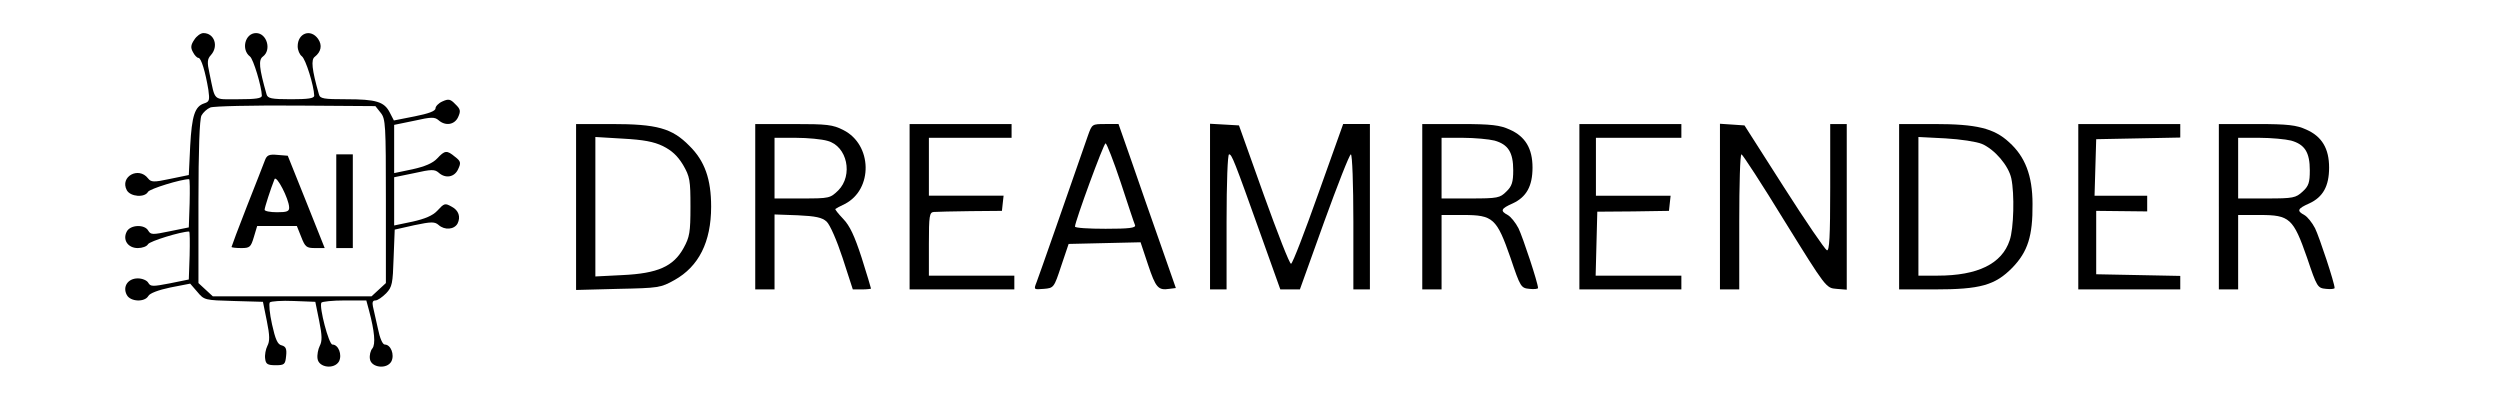 <?xml version="1.0" standalone="no"?>
<!DOCTYPE svg PUBLIC "-//W3C//DTD SVG 20010904//EN"
 "http://www.w3.org/TR/2001/REC-SVG-20010904/DTD/svg10.dtd">
<svg version="1.0" xmlns="http://www.w3.org/2000/svg"
 width="907pt" height="146pt" viewBox="0 0 907 146"
 preserveAspectRatio="xMidYMid meet">

<g transform="translate(0,146) scale(0.1,-0.1)"
fill="#000000" stroke="none">
<path d="M705 1316 c-13 -19 -14 -29 -5 -45 6 -12 15 -21 20 -21 10 0 25 -50
36 -116 5 -37 4 -43 -15 -49 -34 -11 -45 -44 -51 -155 l-5 -105 -68 -14 c-60
-13 -69 -12 -80 2 -34 44 -103 6 -77 -43 13 -24 65 -28 77 -6 6 11 120 46 149
46 3 0 3 -39 2 -87 l-3 -88 -69 -14 c-62 -13 -69 -13 -78 2 -13 24 -65 22 -78
-3 -16 -30 4 -60 40 -60 16 0 33 6 37 14 6 11 120 46 149 46 3 0 3 -39 2 -87
l-3 -87 -69 -14 c-62 -12 -70 -12 -78 2 -5 9 -22 16 -38 16 -36 0 -56 -30 -40
-60 13 -25 65 -27 78 -4 5 10 37 22 80 31 l72 14 26 -30 c25 -30 27 -30 132
-33 l106 -3 14 -69 c11 -54 11 -74 2 -91 -6 -12 -10 -33 -8 -46 2 -20 9 -24
38 -24 32 0 35 3 38 33 3 26 -1 35 -16 39 -15 3 -23 22 -35 76 -9 40 -12 76
-8 80 4 4 43 7 87 5 l78 -3 14 -69 c11 -54 11 -74 2 -91 -6 -12 -10 -33 -8
-46 4 -33 61 -40 78 -10 12 24 -2 61 -24 61 -13 0 -49 137 -40 152 3 4 41 8
84 8 l79 0 10 -37 c20 -75 24 -122 12 -137 -7 -8 -11 -25 -9 -38 4 -32 62 -39
78 -9 12 24 -2 61 -24 61 -8 0 -18 23 -25 58 -7 31 -15 67 -18 80 -3 15 -1 22
9 22 8 0 25 12 39 26 22 23 24 36 27 128 l4 103 71 16 c62 13 74 13 88 1 22
-20 57 -17 69 5 12 24 4 48 -21 61 -25 14 -27 13 -53 -15 -16 -17 -44 -29 -89
-39 l-67 -14 0 88 0 87 73 15 c62 14 74 14 88 2 25 -23 58 -17 71 12 11 23 10
29 -11 45 -30 25 -37 24 -65 -6 -16 -17 -44 -29 -89 -39 l-67 -14 0 88 0 87
73 15 c62 14 74 14 88 2 25 -22 58 -17 71 11 10 22 9 29 -10 47 -18 19 -25 20
-47 10 -14 -6 -25 -18 -25 -25 0 -10 -25 -19 -75 -29 l-76 -15 -15 29 c-20 39
-49 48 -159 48 -81 0 -94 2 -98 18 -26 91 -29 126 -15 136 23 18 28 42 12 65
-27 38 -74 21 -74 -27 0 -14 7 -30 15 -36 14 -10 44 -107 45 -143 0 -10 -23
-13 -84 -13 -72 0 -85 3 -89 18 -27 95 -30 125 -13 137 32 24 14 85 -25 85
-40 0 -55 -60 -22 -85 12 -9 42 -108 43 -142 0 -10 -23 -13 -85 -13 -95 0 -83
-10 -105 94 -9 40 -8 52 5 66 29 32 13 80 -27 80 -10 0 -25 -11 -33 -24z m676
-265 c18 -22 19 -43 19 -320 l0 -298 -26 -24 -26 -24 -288 0 -288 0 -26 24
-26 24 0 294 c0 189 4 301 11 314 6 11 20 24 32 29 12 5 152 8 310 7 l289 -2
19 -24z"/>
<path d="M961 878 c-5 -13 -34 -88 -65 -166 -31 -79 -56 -146 -56 -148 0 -2
16 -4 35 -4 31 0 35 3 46 40 l12 40 72 0 72 0 16 -40 c14 -36 19 -40 50 -40
l35 0 -67 168 -67 167 -37 3 c-31 3 -39 -1 -46 -20z m88 -170 c1 -15 -8 -18
-44 -18 -25 0 -45 4 -45 9 0 8 22 76 36 111 7 16 52 -71 53 -102z"/>
<path d="M1220 730 l0 -170 30 0 30 0 0 170 0 170 -30 0 -30 0 0 -170z"/>
<path d="M2090 709 l0 -301 153 4 c146 3 154 4 204 32 88 49 133 138 133 266
0 100 -23 166 -79 221 -63 64 -117 79 -283 79 l-128 0 0 -301z m315 221 c32
-16 53 -35 73 -68 25 -43 27 -56 27 -152 0 -93 -3 -110 -25 -150 -37 -67 -94
-92 -221 -98 l-99 -5 0 253 0 253 100 -6 c74 -4 112 -11 145 -27z"/>
<path d="M2740 710 l0 -300 35 0 35 0 0 136 0 136 84 -3 c65 -3 89 -8 105 -23
12 -11 37 -68 58 -132 l37 -114 33 0 c18 0 33 2 33 3 0 2 -15 52 -34 112 -26
80 -43 116 -67 141 -18 19 -31 35 -28 36 2 2 17 10 34 18 103 53 100 215 -5
268 -39 20 -59 22 -182 22 l-138 0 0 -300z m262 239 c72 -19 94 -125 39 -180
-29 -28 -32 -29 -130 -29 l-101 0 0 110 0 110 78 0 c42 0 94 -5 114 -11z"/>
<path d="M3300 710 l0 -300 190 0 190 0 0 25 0 25 -155 0 -155 0 0 115 c0 102
2 115 18 116 9 1 69 2 132 3 l115 1 3 28 3 27 -135 0 -136 0 0 105 0 105 150
0 150 0 0 25 0 25 -185 0 -185 0 0 -300z"/>
<path d="M3947 968 c-75 -216 -177 -508 -186 -531 -11 -28 -11 -28 26 -25 36
3 37 4 63 83 l27 80 130 3 131 3 27 -81 c28 -84 37 -94 77 -88 l24 3 -56 160
c-31 88 -78 222 -104 298 l-48 137 -48 0 c-48 0 -48 0 -63 -42z m119 -170 c26
-79 49 -149 52 -155 3 -10 -22 -13 -107 -13 -61 0 -111 3 -111 8 0 18 104 302
111 302 4 0 29 -64 55 -142z"/>
<path d="M4390 711 l0 -301 30 0 30 0 0 245 c0 144 4 245 9 245 10 0 17 -17
117 -297 l69 -193 35 0 36 0 88 245 c49 135 92 245 97 245 5 0 9 -110 9 -245
l0 -245 30 0 30 0 0 300 0 300 -48 0 -49 0 -90 -252 c-49 -138 -93 -253 -99
-255 -5 -2 -49 111 -99 250 l-90 252 -52 3 -53 3 0 -300z"/>
<path d="M5160 710 l0 -300 35 0 35 0 0 135 0 135 79 0 c108 0 121 -12 171
-155 36 -107 38 -110 69 -113 17 -2 31 0 31 3 0 18 -55 184 -71 217 -11 21
-28 42 -39 48 -28 15 -25 23 18 42 50 23 72 63 72 130 0 69 -26 113 -83 138
-35 16 -66 20 -179 20 l-138 0 0 -300z m262 240 c50 -14 68 -43 68 -108 0 -43
-5 -58 -25 -77 -23 -23 -31 -25 -130 -25 l-105 0 0 110 0 110 78 0 c42 0 94
-5 114 -10z"/>
<path d="M5730 710 l0 -300 185 0 185 0 0 25 0 25 -155 0 -156 0 3 116 3 116
130 1 130 2 3 28 3 27 -135 0 -136 0 0 105 0 105 155 0 155 0 0 25 0 25 -185
0 -185 0 0 -300z"/>
<path d="M6240 711 l0 -301 35 0 35 0 0 245 c0 135 3 245 8 245 4 0 75 -109
157 -243 150 -242 150 -242 188 -245 l37 -3 0 300 0 301 -30 0 -30 0 0 -231
c0 -180 -3 -230 -12 -227 -7 3 -77 105 -156 229 l-143 224 -44 3 -45 3 0 -300z"/>
<path d="M6890 710 l0 -300 128 0 c167 0 220 15 283 79 56 58 74 115 73 231 0
103 -27 172 -85 224 -55 51 -119 66 -271 66 l-128 0 0 -300z m300 228 c47 -20
97 -79 107 -125 12 -56 9 -183 -6 -225 -28 -85 -116 -128 -261 -128 l-70 0 0
251 0 252 98 -5 c54 -3 113 -12 132 -20z"/>
<path d="M7540 710 l0 -300 185 0 185 0 0 25 0 24 -152 3 -153 3 0 115 0 115
93 -1 92 -1 0 28 0 29 -95 0 -96 0 3 103 3 102 153 3 152 3 0 24 0 25 -185 0
-185 0 0 -300z"/>
<path d="M8050 710 l0 -300 35 0 35 0 0 135 0 135 79 0 c108 0 121 -12 171
-155 36 -107 38 -110 69 -113 17 -2 31 0 31 3 0 18 -55 184 -71 217 -11 21
-28 42 -39 48 -28 15 -25 23 18 42 50 23 72 63 72 130 0 69 -26 113 -83 138
-35 16 -66 20 -179 20 l-138 0 0 -300z m262 240 c50 -14 68 -43 68 -108 0 -44
-4 -57 -26 -77 -25 -23 -34 -25 -130 -25 l-104 0 0 110 0 110 78 0 c42 0 94
-5 114 -10z"/>
</g>
</svg>
